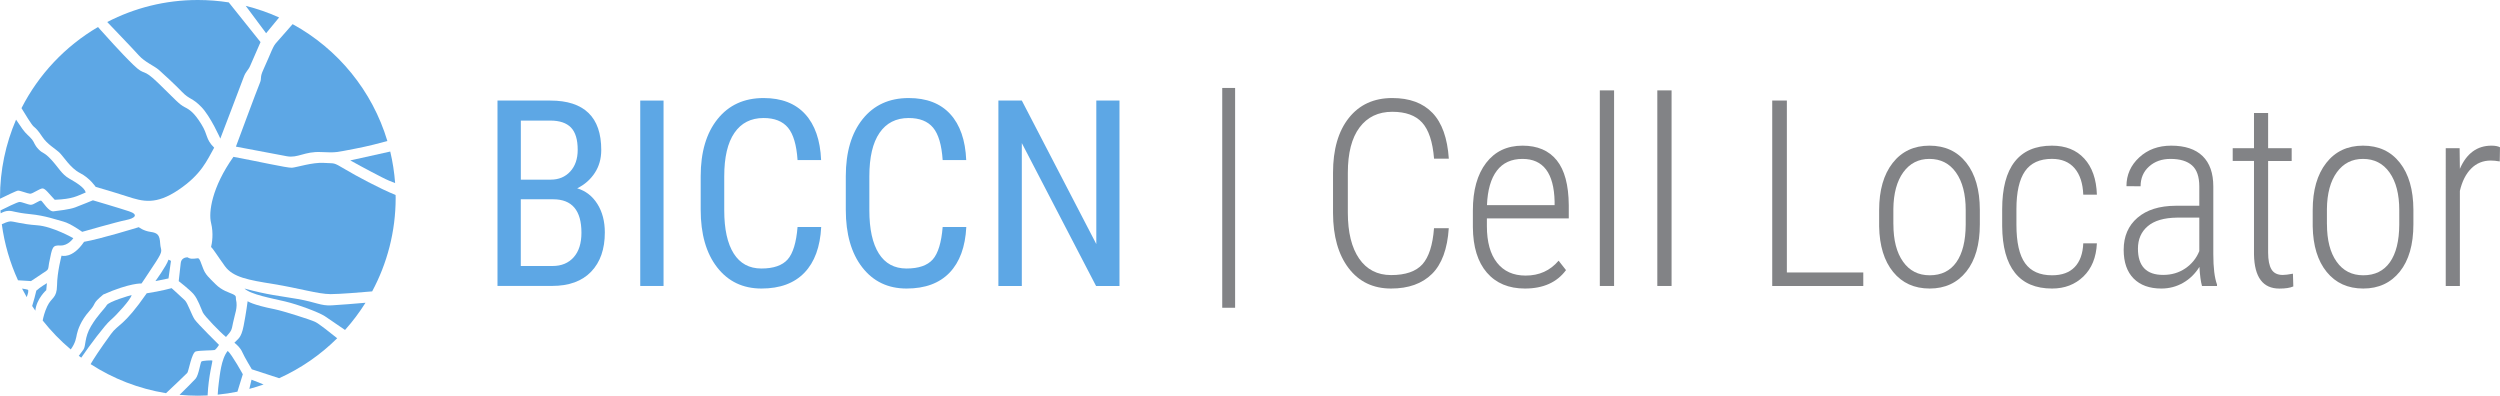 <?xml version="1.0" encoding="utf-8"?>
<!-- Generator: Adobe Illustrator 23.0.2, SVG Export Plug-In . SVG Version: 6.00 Build 0)  -->
<svg version="1.1" id="Layer_1" xmlns="http://www.w3.org/2000/svg" xmlns:xlink="http://www.w3.org/1999/xlink" x="0px" y="0px"
	 viewBox="0 0 594.38 94.08" style="enable-background:new 0 0 594.38 94.08;" xml:space="preserve">
<style type="text/css">
	.st0{fill:#5DA7E5;}
	.st1{fill:#828386;}
</style>
<g>
	<g>
		<path class="st0" d="M40.06,61.73c-0.44,1.44-3.11,5.1-3.11,5.1l3.11-0.63l0.59-4.18L40.06,61.73z"/>
		<path class="st0" d="M7.97,30.05c0.63,0.55,0.96,0.78,2.11,2.51s2.99,2.74,3.99,3.66c1,0.92,2.62,3.73,4.95,4.92
			c2.33,1.18,3.73,3.29,3.73,3.29s3.88,1.11,7.54,2.29c3.66,1.18,6.73,2.07,12.16-1.59c5.43-3.66,6.73-6.95,8.47-10.02
			c-2.11-2.11-1.4-2.96-3.07-5.62c-1.66-2.66-2.7-3.4-3.96-4.03s-2.18-1.74-6.21-5.66c-4.03-3.92-2.96-1.48-5.95-4.36
			s-7.1-7.54-7.95-8.47c-0.14-0.15-0.3-0.34-0.48-0.55c-7.76,4.55-14.1,11.25-18.19,19.29C5.95,27.11,7.51,29.65,7.97,30.05z"/>
		<path class="st0" d="M44.53,88.65c0.33-0.41,1.04-4.84,2.03-5.1c1-0.26,4.07-0.22,4.44-0.33c0.37-0.11,1.07-1.22,1.07-1.22
			s-5.1-5.03-5.8-6.06c-0.7-1.04-1.63-3.84-2.29-4.51c-0.67-0.67-3.18-2.92-3.18-2.92s-2.48,0.7-5.92,1.22
			c-5.51,7.95-6.77,7.28-8.5,9.69c-2.77,3.8-4.16,5.98-4.84,7.15c5.33,3.45,11.41,5.85,17.93,6.91
			C41.05,91.99,44.28,88.95,44.53,88.65z"/>
		<path class="st0" d="M31.29,70.16c-0.44,0.07-5.43,1.55-5.92,2.4c-0.48,0.85-2.11,2.26-3.73,4.99s-1.18,4.7-1.81,5.58
			c-0.3,0.43-0.73,0.99-1.1,1.47c0.19,0.15,0.39,0.29,0.59,0.43c1.87-2.75,5.61-7.74,6.9-8.85C27.82,74.82,31.11,71.16,31.29,70.16z
			"/>
		<path class="st0" d="M55.73,81.48c0.59,0.48,1.44,1.22,1.92,2.33s2.22,3.99,2.22,3.99l6.5,2.12c5.16-2.33,9.83-5.56,13.8-9.5
			c-1.48-1.19-4.38-3.5-5.25-3.9c-1.18-0.55-7.47-2.55-9.57-2.99c-5.4-1.07-6.47-1.92-6.47-1.92s-0.37,2.88-0.96,5.88
			S56.51,80.59,55.73,81.48z"/>
		<path class="st0" d="M78.84,72.6c-2.59,0.15-3.62-0.74-8.1-1.52c-4.47-0.78-6.91-0.92-12.61-2.48c1.4,1.4,6.51,2.33,9.65,3.07
			s8.06,2.59,9.46,3.51c1.02,0.67,3.49,2.37,4.79,3.27c1.8-2.01,3.43-4.17,4.87-6.47C84.66,72.18,80.65,72.5,78.84,72.6z"/>
		<path class="st0" d="M90.78,42.14c1.28,0.66,2.34,1.09,3.16,1.39c-0.19-2.56-0.58-5.06-1.16-7.5l-9.5,2.11
			C83.27,38.15,87.52,40.48,90.78,42.14z"/>
		<path class="st0" d="M25.62,5.37c0,0,5.95,6.19,7.39,7.8s3.68,2.5,4.75,3.44c1.07,0.94,3.72,3.38,5.53,5.25s2.38,1.31,4.58,3.57
			c2.2,2.26,4.51,7.52,4.51,7.52s5.1-13.33,5.58-14.66s1.04-1.53,1.52-2.64s2.46-5.64,2.46-5.64l-7.55-9.44C52,0.2,49.54,0,47.04,0
			C39.27,0,31.96,1.89,25.5,5.23L25.62,5.37z"/>
		<path class="st0" d="M65.82,10.01c-0.55,0.59-0.74,0.96-1.22,2c-0.48,1.04-1.07,2.59-2,4.58c-0.92,2-0.26,1.85-0.85,3.22
			c-0.59,1.37-5.66,15.05-5.66,15.05s9.54,1.81,12.13,2.29s4.21-1.18,8.06-1c3.84,0.18,3.55,0.07,8.21-0.81
			c3.04-0.58,5.95-1.35,7.61-1.81C88.52,21.57,80.32,11.62,69.57,5.74C68.33,7.17,66.21,9.6,65.82,10.01z"/>
		<path class="st0" d="M58.42,1.39l4.85,6.51l3.09-3.75C63.82,3.01,61.17,2.08,58.42,1.39z"/>
		<path class="st0" d="M30,52.31c2.07-0.41,3.03-1.29,0.72-2.06c-2.31-0.77-8.63-2.63-8.63-2.63s-2.96,1.22-4.25,1.7
			c-1.29,0.48-3.96,0.78-5.1,0.92c-1.15,0.15-2.55-2.26-2.92-2.51s-1.77,1-2.51,0.96c-0.74-0.04-2.07-0.7-2.7-0.67
			c-0.51,0.03-3.41,1.46-4.5,2.01c0.01,0.23,0.03,0.46,0.05,0.69c0.43-0.25,1.14-0.59,1.9-0.59c1.18,0,1.4,0.41,5.1,0.78
			s6.21,1.33,7.91,1.77c1.7,0.44,4.47,2.44,4.47,2.44S27.93,52.71,30,52.31z"/>
		<path class="st0" d="M4.27,45.32c0.48-0.04,2.29,0.7,2.88,0.74c0.59,0.04,2.33-1.29,2.99-1.26c0.67,0.04,1.52,1.29,2.88,2.7
			c4.36-0.18,5.25-0.89,7.36-1.74c-0.26-1.15-2.22-2.33-3.96-3.33s-2.44-2.51-4.21-4.44c-1.77-1.92-1.96-1.37-3.03-2.48
			c-1.07-1.11-0.92-1.52-1.55-2.33c-0.63-0.81-1.44-1.29-2.29-2.51c-0.53-0.75-1.13-1.65-1.52-2.22C1.36,34.16,0,40.44,0,47.04
			c0,0.07,0.01,0.14,0.01,0.21C1.15,46.69,3.89,45.35,4.27,45.32z"/>
		<path class="st0" d="M18.28,79.44c0.22-1,0.92-3.18,2.92-5.43s0.44-1.55,3.36-3.99c6.4-2.81,9.09-2.62,9.09-2.62s1.37-2,3.36-5.06
			c2-3.07,1.18-2.55,1.07-4.47c-0.11-1.92-0.55-2.51-2.29-2.74C34.07,54.89,33,54.01,33,54.01s-9.24,2.85-13.01,3.48
			c-2.81,4.14-5.36,3.29-5.36,3.29s-1.04,3.92-1.07,7.06c-0.04,3.14-1.29,2.77-2.33,4.99c-0.62,1.32-0.93,2.57-1.08,3.37
			c1.99,2.51,4.22,4.82,6.67,6.88C18,81.47,18.1,80.27,18.28,79.44z"/>
		<path class="st0" d="M57.73,88.98c0,0-2.59-4.7-3.59-5.55c-1.59,1.92-1.89,5.99-2.11,7.5c-0.13,0.89-0.22,2.07-0.27,2.9
			c1.59-0.16,3.15-0.39,4.69-0.71L57.73,88.98z"/>
		<path class="st0" d="M7.65,72.75c0.24,0.37,0.49,0.74,0.75,1.11c0.27-2.82,2.6-4.88,2.6-4.88l0.15-1.66c0,0-1.52,0.89-2.51,1.77
			C8.48,69.9,7.98,71.66,7.65,72.75z"/>
		<path class="st0" d="M50.48,85.73c-0.15-0.11-2.33,0-2.59,0.22c-0.26,0.22-0.63,3.22-1.4,4.1c-0.56,0.64-2.68,2.72-3.8,3.82
			c1.43,0.13,2.88,0.21,4.35,0.21c0.78,0,1.55-0.02,2.32-0.06C49.57,89.31,50.62,85.83,50.48,85.73z"/>
		<path class="st0" d="M82.05,40.25c-2.99-1.77-2.29-1.33-5.03-1.52c-2.74-0.18-6.47,1.07-7.62,1.15c-1.15,0.07-8.24-1.55-13.9-2.59
			c-5.14,7.25-5.95,13.2-5.32,15.71c0.63,2.51,0.22,4.88,0,5.73c0.52,0.44,1.37,1.89,3.29,4.55c1.92,2.66,5.58,3.29,11.53,4.25
			s10.68,2.4,13.6,2.4c2.18,0,7.37-0.43,9.88-0.65c3.56-6.63,5.59-14.2,5.59-22.25c0-0.23-0.01-0.45-0.02-0.67
			C90.12,44.76,84.62,41.78,82.05,40.25z"/>
		<path class="st0" d="M55.36,69.94c-0.92-0.44-2.55-0.81-4.14-2.4s-2.33-2.22-2.88-3.59c-0.55-1.37-0.86-2.6-1.3-2.55
			c-1.22,0.15-1.77,0.22-2.44-0.22c-0.7,0-1.52,0.33-1.63,1.37c-0.11,1.04-0.48,4.29-0.48,4.29s2.55,1.96,3.55,3.11
			s1.77,3.44,2.18,4.33s4.18,4.77,5.51,5.84c1.37-1.59,1.29-1.44,1.7-3.48c0.41-2.03,1.15-3.51,0.67-5.47
			C56.03,70.64,56.29,70.38,55.36,69.94z"/>
		<path class="st0" d="M59.28,92.46c1.15-0.31,2.28-0.66,3.39-1.05l-2.87-1.14L59.28,92.46z"/>
		<path class="st0" d="M5.24,68.61c0.36,0.69,0.73,1.36,1.11,2.03c0.26-0.69,0.57-1.66,0.24-1.77C6.38,68.79,5.78,68.69,5.24,68.61z
			"/>
		<path class="st0" d="M11.66,62.58c0.78-3.96,0.81-4.29,2.7-4.21c1.89,0.07,3.07-1.74,3.07-1.74s-4.92-2.81-8.61-3.07
			c-3.7-0.26-5.58-0.96-6.4-0.92c-0.55,0.03-1.46,0.42-1.99,0.67c0.63,4.7,1.95,9.18,3.85,13.33l3.09,0.19c0,0,1.29-0.89,2.77-1.85
			S11.41,64.25,11.66,62.58z"/>
	</g>
	<g>
		<path class="st0" d="M118.28,67.99V23.91h12.56c4.02,0,7.04,0.98,9.07,2.94c2.03,1.96,3.04,4.89,3.04,8.81
			c0,2.06-0.51,3.88-1.54,5.45s-2.42,2.8-4.18,3.66c2.02,0.61,3.62,1.85,4.8,3.72c1.18,1.88,1.77,4.14,1.77,6.78
			c0,3.96-1.08,7.06-3.25,9.32c-2.17,2.26-5.26,3.39-9.28,3.39H118.28z M123.82,42.71h7.11c1.92,0,3.47-0.65,4.65-1.94
			c1.18-1.29,1.77-3.01,1.77-5.16c0-2.43-0.54-4.19-1.6-5.29c-1.07-1.1-2.71-1.65-4.9-1.65h-7.02V42.71z M123.82,47.38v15.86h7.57
			c2.1,0,3.76-0.69,5-2.07c1.23-1.38,1.85-3.32,1.85-5.83c0-5.31-2.24-7.96-6.72-7.96H123.82z"/>
		<path class="st0" d="M157.76,67.99h-5.54V23.91h5.54V67.99z"/>
		<path class="st0" d="M195.24,53.98c-0.24,4.72-1.57,8.34-3.98,10.85c-2.41,2.51-5.82,3.77-10.22,3.77
			c-4.42,0-7.93-1.68-10.54-5.04s-3.91-7.92-3.91-13.67V41.9c0-5.73,1.34-10.26,4.01-13.59c2.67-3.33,6.32-5,10.94-5
			c4.26,0,7.55,1.27,9.88,3.81c2.33,2.54,3.6,6.19,3.8,10.93h-5.6c-0.24-3.59-1-6.16-2.27-7.69c-1.27-1.53-3.21-2.3-5.81-2.3
			c-3.01,0-5.32,1.18-6.93,3.53c-1.62,2.35-2.42,5.8-2.42,10.34v8.08c0,4.46,0.75,7.88,2.25,10.26c1.5,2.38,3.7,3.57,6.58,3.57
			c2.89,0,4.96-0.72,6.24-2.15c1.27-1.43,2.06-4.01,2.36-7.72H195.24z"/>
		<path class="st0" d="M229.74,53.98c-0.24,4.72-1.57,8.34-3.98,10.85c-2.41,2.51-5.82,3.77-10.22,3.77
			c-4.42,0-7.93-1.68-10.54-5.04s-3.91-7.92-3.91-13.67V41.9c0-5.73,1.34-10.26,4.01-13.59c2.67-3.33,6.32-5,10.94-5
			c4.26,0,7.55,1.27,9.88,3.81c2.33,2.54,3.6,6.19,3.8,10.93h-5.6c-0.24-3.59-1-6.16-2.27-7.69c-1.27-1.53-3.21-2.3-5.81-2.3
			c-3.01,0-5.32,1.18-6.93,3.53c-1.62,2.35-2.42,5.8-2.42,10.34v8.08c0,4.46,0.75,7.88,2.25,10.26c1.5,2.38,3.7,3.57,6.58,3.57
			c2.89,0,4.96-0.72,6.24-2.15c1.27-1.43,2.06-4.01,2.36-7.72H229.74z"/>
		<path class="st0" d="M266.16,67.99h-5.57l-17.65-33.97v33.97h-5.57V23.91h5.57l17.71,34.12V23.91h5.51V67.99z"/>
		<path class="st1" d="M293.65,73.17h-3.06V20.91h3.06V73.17z"/>
		<path class="st1" d="M344.45,54.25c-0.32,4.94-1.66,8.57-4,10.88c-2.34,2.31-5.58,3.47-9.72,3.47c-4.26,0-7.62-1.61-10.08-4.83
			c-2.46-3.22-3.7-7.59-3.72-13.12v-9.57c0-5.55,1.26-9.9,3.77-13.05c2.51-3.15,5.95-4.72,10.31-4.72c4.12,0,7.31,1.18,9.57,3.54
			c2.26,2.36,3.55,5.98,3.88,10.87h-3.51c-0.32-4-1.27-6.85-2.83-8.57c-1.56-1.72-3.93-2.57-7.1-2.57c-3.33,0-5.92,1.24-7.78,3.72
			c-1.86,2.48-2.79,6.08-2.79,10.81v9.45c0,4.68,0.9,8.33,2.69,10.93c1.8,2.6,4.33,3.91,7.6,3.91c3.43,0,5.91-0.86,7.45-2.57
			c1.53-1.72,2.45-4.57,2.75-8.57H344.45z"/>
		<path class="st1" d="M362.56,68.6c-3.86,0-6.87-1.26-9.05-3.78c-2.18-2.52-3.29-6.12-3.33-10.78v-4c0-4.8,1.05-8.57,3.15-11.31
			c2.1-2.73,4.98-4.1,8.66-4.1c3.55,0,6.26,1.16,8.13,3.48c1.87,2.32,2.82,5.87,2.86,10.66v3.15h-19.47v1.85
			c0,3.75,0.8,6.65,2.41,8.69c1.61,2.04,3.87,3.06,6.8,3.06c3.23,0,5.84-1.18,7.84-3.54l1.76,2.24
			C370.17,67.13,366.92,68.6,362.56,68.6z M361.98,37.78c-2.64,0-4.68,0.93-6.1,2.8c-1.42,1.87-2.21,4.6-2.35,8.19h16.08v-0.88
			C369.45,41.15,366.91,37.78,361.98,37.78z"/>
		<path class="st1" d="M383.75,67.99h-3.39v-46.5h3.39V67.99z"/>
		<path class="st1" d="M397.42,67.99h-3.39v-46.5h3.39V67.99z"/>
		<path class="st1" d="M424.84,64.78h18.16v3.21h-21.65V23.91h3.48V64.78z"/>
		<path class="st1" d="M446.77,49.95c0-4.72,1.07-8.46,3.21-11.2c2.14-2.74,5.06-4.12,8.75-4.12c3.71,0,6.63,1.35,8.76,4.06
			c2.13,2.7,3.2,6.43,3.22,11.17v3.48c0,4.8-1.08,8.55-3.22,11.23c-2.15,2.68-5.05,4.03-8.7,4.03c-3.65,0-6.55-1.31-8.69-3.94
			c-2.14-2.62-3.25-6.24-3.33-10.84V49.95z M450.16,53.32c0,3.77,0.76,6.73,2.29,8.89c1.52,2.16,3.64,3.24,6.34,3.24
			c2.76,0,4.88-1.04,6.34-3.11c1.46-2.08,2.2-5.05,2.22-8.92v-3.48c0-3.77-0.77-6.74-2.3-8.91c-1.53-2.17-3.64-3.25-6.33-3.25
			c-2.6,0-4.67,1.06-6.21,3.18c-1.53,2.12-2.32,5.03-2.36,8.74V53.32z"/>
		<path class="st1" d="M487.88,65.45c2.34,0,4.14-0.65,5.39-1.96c1.25-1.31,1.93-3.19,2.03-5.64h3.24
			c-0.16,3.35-1.23,5.98-3.21,7.89c-1.98,1.91-4.46,2.86-7.45,2.86c-3.9,0-6.84-1.25-8.82-3.74c-1.99-2.49-3-6.19-3.04-11.1v-4
			c0-5,0.99-8.78,2.98-11.32c1.99-2.54,4.94-3.81,8.85-3.81c3.25,0,5.81,1.02,7.69,3.07c1.88,2.05,2.88,4.91,3,8.58h-3.24
			c-0.1-2.7-0.79-4.8-2.06-6.28s-3.07-2.23-5.39-2.23c-2.91,0-5.04,0.98-6.4,2.93c-1.36,1.96-2.04,4.96-2.04,9.01v3.72
			c0,4.19,0.69,7.24,2.06,9.15C482.84,64.5,484.98,65.45,487.88,65.45z"/>
		<path class="st1" d="M523.53,67.99c-0.3-1.05-0.5-2.56-0.61-4.54c-1.01,1.63-2.31,2.9-3.89,3.8c-1.58,0.9-3.3,1.35-5.16,1.35
			c-2.83,0-5.03-0.8-6.6-2.39c-1.57-1.59-2.36-3.86-2.36-6.81c0-3.21,1.09-5.75,3.28-7.63c2.19-1.88,5.21-2.83,9.07-2.85h5.63v-4.57
			c0-2.34-0.58-4.02-1.74-5.04c-1.16-1.02-2.86-1.53-5.1-1.53c-2.08,0-3.78,0.61-5.12,1.82s-2,2.78-2,4.69l-3.36-0.03
			c0-2.68,1.01-4.96,3.03-6.83c2.02-1.87,4.55-2.8,7.6-2.8c3.29,0,5.78,0.83,7.48,2.48c1.7,1.66,2.54,4.07,2.54,7.24v16.08
			c0,3.21,0.29,5.61,0.88,7.21v0.36H523.53z M514.3,65.36c1.98,0,3.73-0.51,5.25-1.54c1.52-1.03,2.64-2.4,3.34-4.12v-7.96h-5.33
			c-3.07,0.04-5.38,0.72-6.93,2.04c-1.55,1.32-2.33,3.1-2.33,5.34C508.3,63.28,510.3,65.36,514.3,65.36z"/>
		<path class="st1" d="M539.25,26.88v8.36h5.6v3.03h-5.6v21.77c0,1.8,0.27,3.13,0.8,4.01c0.54,0.88,1.43,1.32,2.68,1.32
			c0.54,0,1.35-0.1,2.42-0.3l0.09,3.03c-0.77,0.34-1.87,0.51-3.3,0.51c-3.94,0-5.95-2.7-6.05-8.11V38.26h-5.06v-3.03h5.06v-8.36
			H539.25z"/>
		<path class="st1" d="M549.85,49.95c0-4.72,1.07-8.46,3.21-11.2c2.14-2.74,5.06-4.12,8.75-4.12c3.71,0,6.63,1.35,8.76,4.06
			c2.13,2.7,3.2,6.43,3.22,11.17v3.48c0,4.8-1.08,8.55-3.22,11.23c-2.15,2.68-5.05,4.03-8.7,4.03c-3.65,0-6.55-1.31-8.69-3.94
			c-2.14-2.62-3.25-6.24-3.33-10.84V49.95z M553.24,53.32c0,3.77,0.76,6.73,2.29,8.89c1.52,2.16,3.64,3.24,6.34,3.24
			c2.76,0,4.88-1.04,6.34-3.11c1.46-2.08,2.2-5.05,2.22-8.92v-3.48c0-3.77-0.77-6.74-2.3-8.91c-1.53-2.17-3.64-3.25-6.33-3.25
			c-2.6,0-4.67,1.06-6.21,3.18c-1.53,2.12-2.32,5.03-2.36,8.74V53.32z"/>
		<path class="st1" d="M594.32,38.38c-0.81-0.14-1.51-0.21-2.12-0.21c-1.86,0-3.42,0.64-4.68,1.91c-1.26,1.27-2.15,3.04-2.68,5.3
			v22.61h-3.36V35.24h3.3l0.06,4.9c1.59-3.67,4.1-5.51,7.51-5.51c0.89,0,1.56,0.13,2.03,0.39L594.32,38.38z"/>
	</g>
</g>
</svg>
